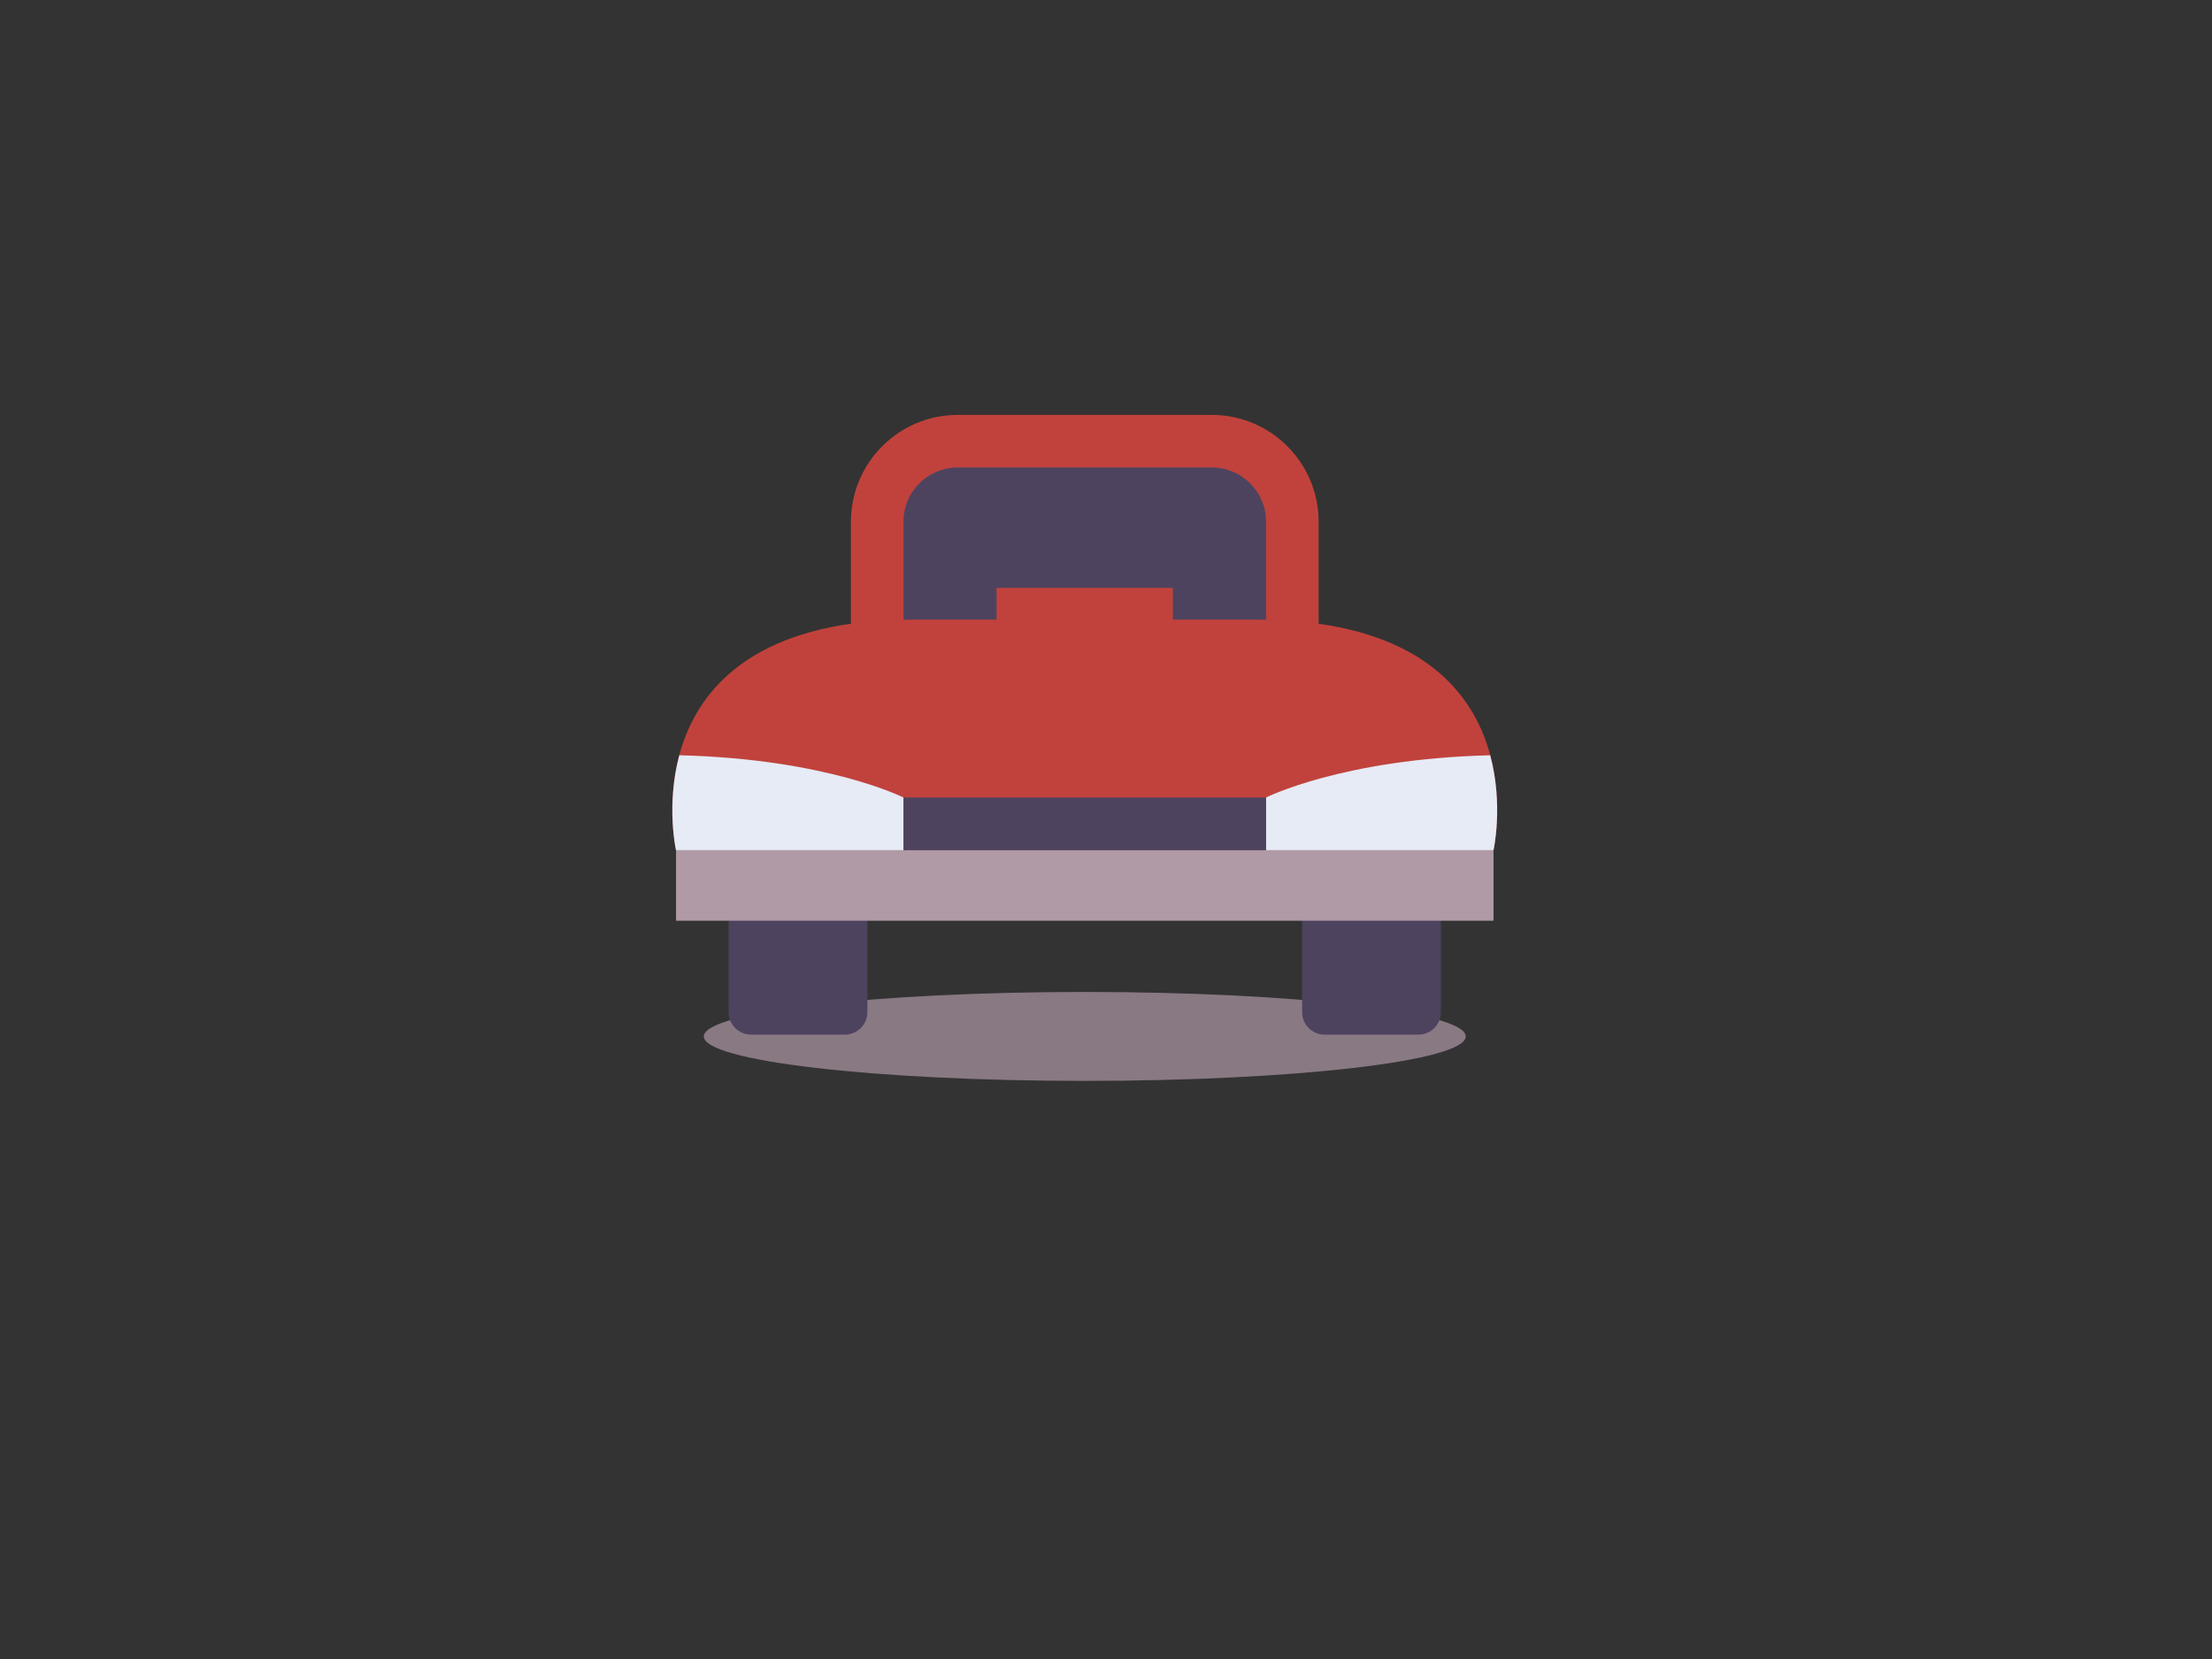 <svg xmlns="http://www.w3.org/2000/svg" viewBox="0 0 76 57" width="76" height="57" preserveAspectRatio="xMidYMid meet" style="width: 100%; height: 100%; transform: translate3d(0px, 0px, 0px); content-visibility: visible;"><rect x="0" y="0" width="76" height="57" fill="#333333" stroke="none"/><defs><clipPath id="__lottie_element_489"><rect width="76" height="57" x="0" y="0"></rect></clipPath></defs><g clip-path="url(#__lottie_element_489)"><g transform="matrix(1.806,0,0,1.806,20.968,13.804)" opacity="1" style="display: block;"><g opacity="1" transform="matrix(1,0,0,1,9.027,12.074)"><path fill="rgb(137,121,131)" fill-opacity="1" d=" M7.248,0 C7.248,-0.467 4.003,-0.846 0,-0.846 C-4.003,-0.846 -7.248,-0.467 -7.248,0 C-7.248,0.467 -4.003,0.846 0,0.846 C4.003,0.846 7.248,0.467 7.248,0z"></path></g></g><g transform="matrix(1.806,0,0,1.806,20.968,13.804)" opacity="1" style="display: block;"><g opacity="1" transform="matrix(1,0,0,1,3.571,10.285)"><path fill="rgb(77,67,95)" fill-opacity="1" d=" M0.891,1.755 C0.891,1.755 -0.891,1.755 -0.891,1.755 C-1.128,1.755 -1.32,1.563 -1.32,1.326 C-1.32,1.326 -1.32,-1.326 -1.32,-1.326 C-1.32,-1.563 -1.128,-1.755 -0.891,-1.755 C-0.891,-1.755 0.891,-1.755 0.891,-1.755 C1.128,-1.755 1.32,-1.563 1.32,-1.326 C1.32,-1.326 1.32,1.326 1.32,1.326 C1.32,1.563 1.128,1.755 0.891,1.755z"></path></g><g opacity="1" transform="matrix(1,0,0,1,14.482,10.285)"><path fill="rgb(77,67,95)" fill-opacity="1" d=" M0.891,1.755 C0.891,1.755 -0.891,1.755 -0.891,1.755 C-1.128,1.755 -1.32,1.563 -1.32,1.326 C-1.32,1.326 -1.32,-1.326 -1.32,-1.326 C-1.32,-1.563 -1.128,-1.755 -0.891,-1.755 C-0.891,-1.755 0.891,-1.755 0.891,-1.755 C1.128,-1.755 1.32,-1.563 1.32,-1.326 C1.32,-1.326 1.32,1.326 1.32,1.326 C1.32,1.563 1.128,1.755 0.891,1.755z"></path></g><g opacity="1" transform="matrix(1,0,0,1,9.027,2.947)"><path fill="rgb(193,66,60)" fill-opacity="1" d=" M4.449,2.697 C4.449,2.697 -4.449,2.697 -4.449,2.697 C-4.449,2.697 -4.449,-0.665 -4.449,-0.665 C-4.449,-1.785 -3.538,-2.697 -2.418,-2.697 C-2.418,-2.697 2.418,-2.697 2.418,-2.697 C3.538,-2.697 4.449,-1.785 4.449,-0.665 C4.449,-0.665 4.449,2.697 4.449,2.697z"></path></g><g opacity="1" transform="matrix(1,0,0,1,9.027,2.947)"><path fill="rgb(77,67,95)" fill-opacity="1" d=" M3.449,1.697 C3.449,1.697 -3.449,1.697 -3.449,1.697 C-3.449,1.697 -3.449,-0.666 -3.449,-0.666 C-3.449,-1.235 -2.988,-1.697 -2.418,-1.697 C-2.418,-1.697 2.416,-1.697 2.416,-1.697 C2.986,-1.697 3.449,-1.235 3.449,-0.666 C3.449,-0.666 3.449,1.697 3.449,1.697z"></path></g><g opacity="1" transform="matrix(1,0,0,1,9.027,6.337)"><path fill="rgb(193,66,60)" fill-opacity="1" d=" M3.251,-2.193 C8.777,-2.193 7.776,2.193 7.776,2.193 C7.776,2.193 -7.776,2.193 -7.776,2.193 C-7.776,2.193 -8.777,-2.193 -3.252,-2.193 C-3.252,-2.193 3.251,-2.193 3.251,-2.193z"></path></g><g opacity="1" transform="matrix(1,0,0,1,9.027,9.201)"><path fill="rgb(175,154,166)" fill-opacity="1" d=" M7.776,0.672 C7.776,0.672 -7.776,0.672 -7.776,0.672 C-7.776,0.672 -7.776,-0.672 -7.776,-0.672 C-7.776,-0.672 7.776,-0.672 7.776,-0.672 C7.776,-0.672 7.776,0.672 7.776,0.672z"></path></g><g opacity="1" transform="matrix(1,0,0,1,3.318,7.628)"><path fill="rgb(230,235,246)" fill-opacity="1" d=" M-2.005,-0.903 C-2.26,0.05 -2.068,0.903 -2.068,0.903 C-2.068,0.903 2.26,0.903 2.26,0.903 C2.26,0.903 2.26,-0.099 2.26,-0.099 C2.26,-0.099 0.803,-0.835 -2.005,-0.903z"></path></g><g opacity="1" transform="matrix(1,0,0,1,14.735,7.628)"><path fill="rgb(230,235,246)" fill-opacity="1" d=" M2.005,-0.903 C-0.803,-0.835 -2.26,-0.099 -2.26,-0.099 C-2.26,-0.099 -2.26,0.903 -2.26,0.903 C-2.26,0.903 2.068,0.903 2.068,0.903 C2.068,0.903 2.26,0.05 2.005,-0.903z"></path></g><g opacity="1" transform="matrix(1,0,0,1,9.027,8.029)"><path fill="rgb(77,67,95)" fill-opacity="1" d=" M3.448,0.5 C3.448,0.5 -3.448,0.5 -3.448,0.5 C-3.448,0.5 -3.448,-0.5 -3.448,-0.5 C-3.448,-0.5 3.448,-0.5 3.448,-0.5 C3.448,-0.5 3.448,0.5 3.448,0.5z"></path></g><g opacity="1" transform="matrix(1,0,0,1,9.026,5.352)"><path fill="rgb(193,66,60)" fill-opacity="1" d=" M1.677,-1.812 C1.677,-1.812 -1.677,-1.812 -1.677,-1.812 C-1.677,-1.812 -1.677,1.812 -1.677,1.812 C-1.677,1.812 1.677,1.812 1.677,1.812 C1.677,1.812 1.677,-1.812 1.677,-1.812z"></path></g></g></g></svg>